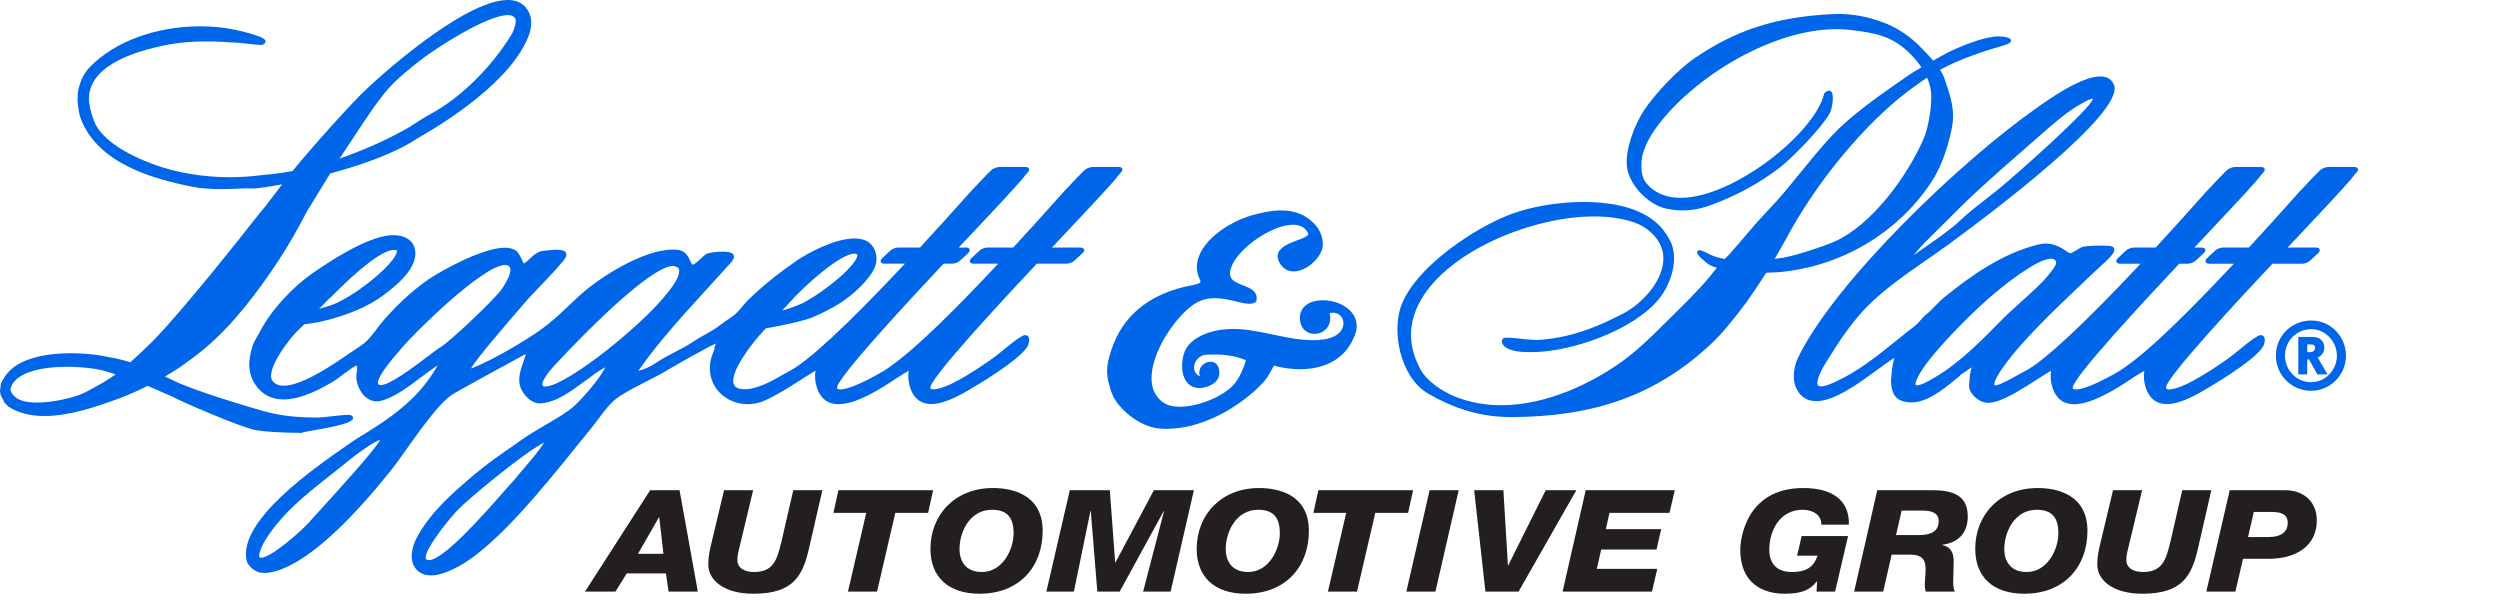 <?xml version="1.0" encoding="utf-8"?>
<!-- Generator: Adobe Illustrator 15.1.0, SVG Export Plug-In . SVG Version: 6.00 Build 0)  -->
<!DOCTYPE svg PUBLIC "-//W3C//DTD SVG 1.1//EN" "http://www.w3.org/Graphics/SVG/1.1/DTD/svg11.dtd">
<svg version="1.1" id="Layer_1" xmlns="http://www.w3.org/2000/svg" xmlns:xlink="http://www.w3.org/1999/xlink" x="0px" y="0px"
	 width="310.721px" height="74.667px" viewBox="0 0 310.721 74.667" enable-background="new 0 0 310.721 74.667"
	 xml:space="preserve">
<g>
	<g>
		<path fill="#231F20" d="M80.809,60.923h3.651l2.272,12.606h-3.632l-0.331-2.261h-4.875l-1.398,2.261h-3.787L80.809,60.923z
			 M79.293,68.833h3.166l-0.524-4.538h-0.039L79.293,68.833z"/>
		<path fill="#231F20" d="M100.559,68.126c-0.777,3.391-1.903,5.668-6.914,5.668c-3.613,0-5.613-1.642-5.613-3.638
			c0-1.06,0.194-1.818,0.388-2.648l1.574-6.585h3.612l-1.612,6.744c-0.136,0.601-0.35,1.254-0.35,1.924
			c0,0.937,0.776,1.502,2.078,1.502c2.486,0,2.875-1.678,3.379-3.673l1.496-6.497h3.613L100.559,68.126z"/>
		<path fill="#231F20" d="M115.356,63.747h-4.079l-2.272,9.782h-3.613l2.272-9.782h-4.079l0.621-2.824h11.771L115.356,63.747z"/>
		<path fill="#231F20" d="M123.414,60.657c2.408,0,6.176,0.812,6.176,5.332c0,4.433-2.875,7.805-7.847,7.805
			c-3.865,0-6.099-2.066-6.099-5.58C115.645,64.03,118.636,60.657,123.414,60.657z M122.035,71.093c2.603,0,3.943-2.825,3.943-4.82
			c0-1.872-0.738-2.914-2.681-2.914c-2.797,0-4.04,2.79-4.04,4.874C119.257,69.856,120.112,71.093,122.035,71.093z"/>
		<path fill="#231F20" d="M132.967,60.923h4.972l0.661,8.986h0.039l4.778-8.986h4.972l-2.894,12.606h-3.418l2.603-10.012h-0.039
			l-5.478,10.012h-2.777l-0.816-10.012h-0.039l-2.059,10.012h-3.419L132.967,60.923z"/>
		<path fill="#231F20" d="M156.504,60.657c2.408,0,6.176,0.812,6.176,5.332c0,4.433-2.875,7.805-7.847,7.805
			c-3.865,0-6.098-2.066-6.098-5.58C148.735,64.03,151.726,60.657,156.504,60.657z M155.125,71.093c2.602,0,3.942-2.825,3.942-4.82
			c0-1.872-0.738-2.914-2.68-2.914c-2.797,0-4.04,2.79-4.04,4.874C152.347,69.856,153.202,71.093,155.125,71.093z"/>
		<path fill="#231F20" d="M175.011,63.747h-4.079l-2.273,9.782h-3.612l2.272-9.782h-4.079l0.621-2.824h11.771L175.011,63.747z"/>
		<path fill="#231F20" d="M177.689,60.923h3.612l-2.894,12.606h-3.613L177.689,60.923z"/>
		<path fill="#231F20" d="M183.222,60.923h3.632l0.564,9.34h0.039l4.662-9.34h3.806l-7.186,12.606h-4.118L183.222,60.923z"/>
		<path fill="#231F20" d="M197.088,60.923h11.071l-0.662,2.824h-7.458l-0.446,2.014h6.875l-0.582,2.542h-6.877l-0.544,2.401h7.517
			l-0.66,2.825h-11.111L197.088,60.923z"/>
		<path fill="#231F20" d="M226.372,65.213c0.039-1.183-1.029-1.854-2.312-1.854c-2.932,0-4.155,2.684-4.155,4.944
			c0,1.783,0.951,2.79,2.816,2.79c1.708,0,2.641-0.53,3.186-2.031h-2.545l0.563-2.437h5.769l-1.612,6.904h-2.311l0.076-1.271h-0.039
			c-0.835,1.041-1.787,1.536-4.02,1.536c-2.642,0-5.497-1.253-5.497-5.491c0-0.953,0.524-7.646,7.828-7.646
			c3.495,0,5.768,1.43,5.671,4.556H226.372z"/>
		<path fill="#231F20" d="M233.323,60.923h6.798c2.525,0,4.448,0.582,4.448,3.267c0,1.889-0.99,3.23-3.166,3.514v0.034
			c1.029,0.229,1.418,0.883,1.418,2.102c0,0.918-0.059,1.625-0.059,2.349c0,0.441,0,0.988,0.214,1.342h-3.633
			c-0.058-0.247-0.116-0.478-0.116-0.725c0-0.652,0.098-1.324,0.098-2.172c0-1.111-0.525-1.694-1.807-1.694h-2.409l-1.048,4.591
			h-3.612L233.323,60.923z M235.653,66.502h2.875c1.302,0,2.428-0.371,2.428-1.73c0-1.077-0.99-1.307-1.942-1.307h-2.661
			L235.653,66.502z"/>
		<path fill="#231F20" d="M253.268,60.657c2.409,0,6.177,0.812,6.177,5.332c0,4.433-2.875,7.805-7.847,7.805
			c-3.866,0-6.1-2.066-6.1-5.58C245.498,64.03,248.489,60.657,253.268,60.657z M251.889,71.093c2.604,0,3.942-2.825,3.942-4.82
			c0-1.872-0.738-2.914-2.68-2.914c-2.797,0-4.04,2.79-4.04,4.874C249.111,69.856,249.966,71.093,251.889,71.093z"/>
		<path fill="#231F20" d="M273.192,68.126c-0.776,3.391-1.903,5.668-6.915,5.668c-3.613,0-5.612-1.642-5.612-3.638
			c0-1.06,0.194-1.818,0.389-2.648l1.573-6.585h3.611l-1.612,6.744c-0.136,0.601-0.35,1.254-0.35,1.924
			c0,0.937,0.777,1.502,2.079,1.502c2.486,0,2.875-1.678,3.38-3.673l1.495-6.497h3.612L273.192,68.126z"/>
		<path fill="#231F20" d="M277.132,60.923h6.818c2.485,0,4.002,1.518,4.002,3.761c0,3.178-2.585,4.767-5.964,4.767h-3.205
			l-0.95,4.079h-3.613L277.132,60.923z M279.405,66.749h2.544c1.671,0,2.39-0.724,2.39-1.766c0-1.219-1.049-1.359-2.176-1.359
			h-2.039L279.405,66.749z"/>
	</g>
	<g>
		<defs>
			<rect id="SVGID_1_" width="310.721" height="84.396"/>
		</defs>
		<clipPath id="SVGID_2_">
			<use xlink:href="#SVGID_1_"  overflow="visible"/>
		</clipPath>
		<g clip-path="url(#SVGID_2_)">
			<path fill="#0066E9" d="M12.834,47.537c-0.022,0.012-2.154,1.207-2.528,1.368c-1.083,0.468-3.57,1.128-5.704,1.128h0
				c-1.373,0-2.359-0.281-2.851-0.812c-0.339-0.363-0.487-0.686-0.43-0.931c0.402-1.69,3.03-2.7,7.03-2.7
				c2.037,0,4.145,0.279,5.26,0.699c0.253,0.071,0.509,0.146,0.767,0.227C13.868,46.892,13.358,47.228,12.834,47.537 M46.558,13.204
				c0.729-1.006,1.524-2.057,2.399-2.916c0.914-0.898,2.092-1.892,3.6-3.036c1.562-1.185,7.914-5.373,10.552-5.373
				c0.464,0,0.765,0.128,0.923,0.391c0.221,0.368-0.152,1.514-0.429,1.97c-2.472,4.077-6.292,7.853-9.967,9.858
				c-0.99,0.54-1.904,1.134-2.82,1.741c-1.219,0.701-4.43,2.44-8.607,3.863C43.207,18.167,45.89,14.125,46.558,13.204
				 M37.195,53.798l0.235-0.001l0.045,0.013l0.051-0.042c0.102-0.047,0.749-0.159,1.373-0.269c3.15-0.552,4.784-0.932,4.974-1.484
				c0.027-0.081,0.013-0.168-0.041-0.242c-0.095-0.132-0.308-0.215-0.416-0.215c-0.702,0.009-1.41,0.091-2.096,0.17
				c-0.72,0.084-1.465,0.171-2.196,0.171l-0.112-0.001c-2.139-0.027-3.886-0.22-5.498-0.605c-1.475-0.355-8.02-2.309-11.116-3.609
				c-0.352-0.159-0.732-0.339-1.136-0.528c-0.245-0.115-0.5-0.235-0.761-0.357c1.132-0.655,2.118-1.306,2.863-1.887l0.496-0.352
				c4.021-2.927,7.057-6.854,9.495-10.31c1.463-2.074,2.86-4.34,4.04-6.555l0.169-0.319c0.207-0.392,0.471-0.891,0.762-1.431
				c0.05-0.054,0.091-0.109,0.125-0.163c0.261-0.414,0.554-0.895,0.921-1.501c0.427-0.705,0.958-1.58,1.667-2.721
				c3.252-0.873,7.719-2.314,10.695-4.266l0.15-0.098c3.467-1.965,11.758-7.151,13.852-12.832c0.508-1.375,0.35-2.617-0.444-3.496
				C64.773,0.292,64.035,0,63.101,0c-5.502,0-16.492,9.95-18.284,11.781c-3.058,3.122-7.495,8.258-8.469,9.478
				c-0.92,0.173-1.852,0.31-2.763,0.405l-0.607,0.044l-0.488,0.06c-1.272,0.17-2.587,0.255-3.909,0.255
				c-3.425,0-6.756-0.568-9.632-1.646c-2.479-0.928-5.704-2.51-7-4.776c-0.374-0.653-0.774-2.052-0.858-2.776
				c-0.509-4.396,5.107-6.394,9.907-7.295c1.352-0.254,2.839-0.378,4.543-0.378c1.413,0,2.856,0.085,4.204,0.177
				c0.36,0.025,0.728,0.069,1.097,0.112c0.559,0.068,1.138,0.137,1.697,0.138c0.139,0,0.301-0.117,0.386-0.225
				c0.092-0.121,0.09-0.224,0.072-0.291c-0.155-0.567-3.272-1.259-3.628-1.336c-1.409-0.305-2.911-0.459-4.466-0.459
				c-5.496,0-10.621,1.882-13.711,5.036c-0.942,0.96-1.335,2.195-1.499,3.062c-0.032,0.168-0.029,0.322-0.024,0.47
				c0.003,0.16,0.007,0.31-0.038,0.458l-0.012,0.037l0.038,0.364c0.074,0.732,0.151,1.49,0.432,2.189
				c2.187,5.471,8.948,7.373,13.844,8.327c1.023,0.198,2.134,0.291,3.496,0.291c0.887,0,1.79-0.039,2.662-0.077l0.463-0.021
				c0.423,0.021,0.834,0.025,1.146,0.008c0.48-0.024,1.688-0.188,3.367-0.502c-0.365,0.476-0.707,0.927-1.025,1.346
				c-0.371,0.489-0.709,0.935-1.005,1.319l-0.176,0.206c-0.23,0.273-0.441,0.523-0.604,0.728l-0.478,0.605
				c-2.12,2.691-8.575,10.883-12.71,15.207c-1.105,1.079-2.021,1.958-2.872,2.711c-0.93-0.301-1.771-0.506-2.556-0.62
				c-0.301-0.069-0.589-0.133-0.85-0.18c-1.208-0.213-2.619-0.331-3.973-0.331c-2.427,0-6.734,0.396-8.301,3.046l-0.092,0.148
				c-0.182,0.289-0.405,0.647-0.349,1.038c-0.167,0.453-0.056,0.977,0.332,1.56c0.044,0.265,0.212,0.422,0.362,0.562
				c0.078,0.072,0.15,0.142,0.206,0.222l0.055,0.055c1.199,0.778,2.709,1.174,4.49,1.174c3.097,0,6.485-1.152,9.417-2.232
				c1.016-0.381,2.19-0.902,3.401-1.511c0.78,0.322,1.576,0.667,2.365,1.026c0.165,0.073,0.324,0.139,0.466,0.192
				c0.256,0.121,0.512,0.245,0.77,0.368c0.623,0.301,1.269,0.61,1.914,0.885l0.764,0.325c2.141,0.913,4.356,1.855,6.625,2.575
				C32.33,53.682,35.786,53.798,37.195,53.798"/>
		</g>
		<g clip-path="url(#SVGID_2_)">
			<path fill="#0066E9" d="M228.054,30.01c-0.991,0.445-5.237,1.938-6.858,2.077c-0.202,0.037-0.411,0.072-0.628,0.104
				c0.317-0.534,0.708-1.234,1.062-1.865l0.389-0.692c3.443-6.447,8.797-13.11,13.972-17.387c1.354-1.118,2.928-2.198,3.527-2.601
				c0.335,0.773,0.494,1.459,0.513,2.195c0.047,1.815-0.44,4.236-0.927,5.358C237.015,22.039,232.548,27.993,228.054,30.01
				 M240.029,22.649c1.118-1.698,1.94-3.819,2.515-6.486c0.499-2.307-0.031-3.896-0.704-5.908l-0.217-0.62
				c-0.1-0.286-0.262-0.602-0.497-0.961c2.48-1.36,5.634-2.388,7.854-3.014c0.717-0.203,0.988-0.38,0.967-0.634
				c-0.017-0.177-0.163-0.393-1.165-0.489c-2.232-0.212-6.51,1.899-6.546,1.918l-0.302,0.156c-0.511,0.271-1.085,0.588-1.671,0.916
				c-0.615-0.722-1.332-1.442-1.915-2.028l-0.056-0.055c-1.293-1.195-2.705-2.085-4.198-2.646c-1.91-0.718-3.747-1.066-5.613-1.066
				c-0.266,0-0.537,0.006-0.811,0.021c-6.96,0.372-11.9,1.96-17.057,5.483c-2.167,1.48-4.979,4.519-6.247,6.429
				c-1.217,1.828-2.385,4.912-2.158,7.023c0.238,2.221,2.551,4.715,4.852,5.232c1.887,0.426,3.705,0.279,5.673-0.46
				c3.166-1.188,5.911-2.683,8.393-4.571c1.621-1.231,5.343-5.069,6.295-6.823c0.266-0.489,0.558-2.06,0.246-2.587
				c-0.175-0.291-0.511-0.295-0.891,0.074l-0.039,0.04l-0.014,0.055c-1.168,4.917-11.314,12.941-17.823,12.941
				c-1.831,0-3.268-0.607-4.271-1.806c-0.645-0.768-0.665-1.822-0.589-2.847c0.084-1.149,0.815-2.605,1.416-3.502
				c4.136-6.187,14.285-12.81,22.798-12.81c0.586,0,1.16,0.032,1.71,0.097c3.068,0.361,5.086,0.729,7.237,2.759
				c0.652,0.631,1.191,1.265,1.61,1.883c-0.703,0.415-1.532,0.917-2.088,1.323c-0.401,0.292-0.805,0.571-1.189,0.837l-0.185,0.128
				c-2.283,1.581-5.57,3.953-7.743,6.291c-1.403,1.511-2.738,3.157-4.029,4.748c-0.551,0.678-1.1,1.354-1.652,2.021
				c-0.707,0.849-1.479,1.679-2.229,2.481c-0.428,0.459-0.854,0.917-1.271,1.379c-0.13,0.146-0.477,0.549-0.912,1.059
				c-0.946,1.108-2.707,3.172-2.917,3.315l-0.233,0.241c-0.782-0.139-1.429-0.34-1.924-0.602c-0.823-0.433-1.093-0.483-1.223-0.483
				c-0.203,0-0.264,0.136-0.276,0.177c-0.127,0.38,0.922,1.206,1.378,1.542c0.233,0.173,0.594,0.33,1.073,0.464
				c-0.157,0.182-0.325,0.383-0.5,0.596c-0.199,0.294-0.585,0.761-1.118,1.354c-0.103,0.119-0.199,0.229-0.296,0.325
				c-0.842,0.923-1.771,1.872-2.132,2.222c-0.664,0.641-1.309,1.287-1.951,1.929c-2.118,2.123-4.119,4.126-6.637,5.804
				c-2.72,1.811-8.179,4.848-14.183,4.848c-2.019,0-3.928-0.353-5.674-1.047c-1.556-0.617-3.486-1.878-4.292-3.307
				c-1.664-2.95-1.649-5.916,0.046-8.816c3.595-6.155,13.989-10.29,21.443-10.29c1.942,0,3.659,0.261,5.097,0.774
				c1.54,0.548,3.295,2.021,3.515,3.955c0.35,3.107-2.692,6.161-4.963,7.337c-2.874,1.488-6.092,2.912-10.149,3.258
				c-0.819,0.068-1.648-0.023-2.453-0.113c-0.684-0.077-1.394-0.156-2.104-0.138l-0.053,0.009c-0.15,0.048-0.258,0.154-0.301,0.298
				c-0.063,0.208,0.025,0.45,0.142,0.596c0.63,0.787,2.109,0.888,3.33,0.888l0.303-0.001c4.906-0.029,12.562-2.739,15.706-6.583
				c1.542-1.884,2.557-5.08,1.401-7.291c-0.497-0.948-1.104-1.714-1.854-2.341c-2.438-2.026-6.184-2.452-8.896-2.452
				c-3.16,0-6.576,0.583-9.137,1.561c-4.199,1.6-11.362,6.211-13.408,11.025c-1.423,3.352-0.247,9.172,3.155,11.185
				c3.375,1.996,6.75,2.967,10.32,2.967c10.389,0,18.002-2.735,24.687-8.869c1.738-1.597,3.173-3.483,4.562-5.313
				c0.867-1.223,1.718-2.486,2.531-3.755c0.475-0.012,0.945-0.035,1.453-0.062C228.729,33.185,235.85,29.002,240.029,22.649"/>
		</g>
		<g clip-path="url(#SVGID_2_)">
			<path fill="#0066E9" d="M240.653,46.797l-0.105,0.064c-1.109,0.684-1.873,1.03-2.272,1.03c-0.059,0-0.134-0.009-0.163-0.049
				c-0.018-0.025-0.067-0.131,0.038-0.458c0.791-2.424,6.396-7.975,8.832-10.135c1.987-1.763,6.202-5.098,7.937-5.098
				c0.323,0,0.521,0.117,0.622,0.367c0.117,0.297-0.33,0.878-0.571,1.189l-0.105,0.139c-0.86,1.149-2.326,2.465-3.743,3.737
				c-0.858,0.77-1.667,1.497-2.323,2.166C246.377,42.225,243.633,45.03,240.653,46.797 M240.843,28.545
				c0.466-0.454,0.93-0.908,1.379-1.367c3.056-3.123,6.203-5.87,9.536-8.778l1.824-1.597c1.587-1.399,3.386-2.985,5.124-3.925
				l0.094-0.054c0.646-0.372,1.079-0.561,1.291-0.561l0.025,0c0.035,0.951-9.321,9.289-11.8,11.307
				c-0.494,0.402-1.01,0.802-1.529,1.205c-1.082,0.837-2.198,1.703-3.161,2.625c-1.162,1.113-3.25,2.555-4.778,3.611
				c-0.384,0.275-0.726,0.513-1.014,0.709C238.742,30.597,239.81,29.555,240.843,28.545 M293.055,20.977
				c-0.031-0.082-0.131-0.222-0.425-0.222h-3.25c-0.255,0-0.571,0.103-0.863,0.279c-0.259,0.146-2.676,2.734-2.873,2.955
				l-0.188,0.212c-1.993,2.243-3.991,4.452-5.944,6.564h-3.206c-0.324,0-0.763,0.172-0.999,0.393l-1.006,0.942
				c-0.216,0.2-0.193,0.37-0.16,0.452c0.031,0.084,0.13,0.224,0.425,0.224h3.072c-4.654,4.966-10.378,10.851-14.11,13.261
				c-1.826,1.093-4.359,2.368-5.481,2.368c-0.232,0-0.377-0.055-0.43-0.155c-0.29-1.042,9.476-11.466,13.235-15.474h1.068
				c0.324,0,0.761-0.173,0.999-0.394l1.008-0.943c0.214-0.201,0.191-0.37,0.158-0.453c-0.032-0.083-0.131-0.221-0.425-0.221h-0.918
				l1.157-1.23c3.736-3.971,6.688-7.106,7.178-7.848l0.232-0.256c0.212-0.2,0.191-0.369,0.158-0.452
				c-0.033-0.083-0.131-0.223-0.427-0.223h-3.25c-0.253,0-0.567,0.102-0.861,0.278c-0.267,0.151-2.758,2.826-2.875,2.956
				l-0.191,0.214c-1.992,2.246-3.991,4.452-5.939,6.562h-2.706c-0.325,0-0.764,0.172-0.999,0.393l-1.006,0.943
				c-0.218,0.2-0.193,0.369-0.162,0.453c0.033,0.083,0.132,0.222,0.427,0.222h2.572c-7.148,7.619-12.129,12.24-14.412,13.373
				c-0.143,0.071-0.384,0.206-0.683,0.371c-0.259,0.146-0.561,0.313-0.874,0.481c-1.107,0.6-1.808,0.903-2.112,0.903h-0.003
				c-0.042-0.015-0.062-0.035-0.073-0.073c-0.035-0.111-0.062-0.594,1.071-2.189c2.296-3.266,6.582-7.329,9.713-10.295
				c0.452-0.428,0.879-0.833,1.272-1.208c0.323-0.31,0.65-0.61,0.963-0.896c1.344-1.232,2.035-1.897,1.854-2.362
				c-0.116-0.297-0.511-0.331-0.799-0.331l-0.021,0.002c-0.174-0.025-0.518-0.03-0.775-0.03c-0.715,0-1.98,0.045-2.335,0.166
				c-0.226,0.078-0.499,0.246-0.763,0.408c-0.273,0.169-0.558,0.345-0.752,0.387c-0.104,0-0.333-0.154-0.554-0.303
				c-0.54-0.362-1.354-0.909-2.503-0.909c-0.321,0-0.652,0.043-0.985,0.127c-4.468,1.136-8.22,3.808-11.606,6.526
				c-0.41,0.328-0.786,0.719-1.149,1.097c-0.368,0.381-0.749,0.777-1.154,1.095c-0.274,0.216-0.482,0.459-0.683,0.694
				c-0.197,0.232-0.384,0.451-0.628,0.64c-0.71,0.548-1.424,1.124-2.146,1.707c-2.456,1.983-4.995,4.033-7.766,5.279l-0.108,0.051
				c-0.347,0.159-1.159,0.534-1.698,0.534c-0.361,0-0.433-0.163-0.454-0.323c-0.117-0.827,1.002-2.571,1.605-3.507
				c0.109-0.174,0.209-0.328,0.289-0.457c1.341-2.176,2.888-4.216,4.247-5.596c2.12-2.156,4.782-4.003,7.359-5.791
				c0.905-0.628,1.844-1.279,2.731-1.926c5.182-3.783,21.981-16.395,20.634-19.847c-0.276-0.715-0.854-1.077-1.714-1.077
				c-2.393,0-6.392,2.843-7.897,3.913l-0.243,0.173c-9.107,6.407-24.694,21.224-29.389,30.801c-0.698,1.422-0.888,3.411,0.258,4.648
				c0.504,0.547,1.169,0.824,1.972,0.824c2.247,0,5.224-2.174,7.398-3.761c0.303-0.22,0.589-0.431,0.883-0.642
				c0.03-0.031,0.064-0.061,0.108-0.092c0.322-0.229,0.913-0.628,1.316-0.898c-0.145,0.565-0.353,1.509-0.37,2.331
				c-0.003,0.117-0.014,0.217-0.038,0.336c-0.04,1.588,0.477,2.495,1.576,2.772c0.299,0.074,0.604,0.112,0.916,0.112
				c1.97,0,3.796-1.474,5.408-2.773c0.194-0.157,0.386-0.311,0.57-0.458l0.049-0.055c0.036-0.062,0.093-0.122,0.175-0.178
				c0.32-0.23,0.911-0.629,1.315-0.899c-0.062,0.244-0.136,0.562-0.204,0.915c-0.01,0.15-0.026,0.311-0.043,0.472
				c-0.055,0.551-0.105,1.071,0.001,1.364c0.324,0.874,1.346,1.636,2.233,1.663l0.066,0.001c0.813,0,1.935-0.422,3.528-1.327
				c0.845-0.481,1.685-1.02,2.423-1.494c0.267-0.172,0.519-0.335,0.756-0.483c0.321-0.213,0.787-0.487,1.132-0.686
				c-0.03,0.135-0.053,0.297-0.062,0.487c-0.008,0.203,0,0.415,0.022,0.636l0.036,0.276c0.142,0.876,0.511,1.646,1.017,2.11
				c0.474,0.434,1.095,0.653,1.851,0.653c2.168,0,5.117-1.822,7.141-3.19l0.452-0.287c0.322-0.213,0.786-0.487,1.133-0.686
				c-0.03,0.135-0.055,0.298-0.063,0.488c-0.006,0.204,0.002,0.415,0.024,0.634l0.036,0.277c0.143,0.889,0.505,1.639,1.017,2.11
				c1.007,0.925,2.611,0.848,4.897-0.267c0.525-0.254,1.08-0.56,1.694-0.933c2.512-1.45,6.868-4.258,7.257-5.583
				c0.075-0.255,0.188-0.641-0.021-0.971c-0.123-0.188-0.438-0.228-0.66-0.112c-0.711,0.369-1.552,1.06-2.363,1.728
				c-0.412,0.339-0.801,0.658-1.144,0.912c-0.307,0.225-3.062,2.239-5.5,3.408c-1.388,0.627-2.341,0.789-2.499,0.484
				c-0.291-1.042,9.477-11.466,13.234-15.474h3.697c0.321,0,0.76-0.173,0.998-0.394l1.008-0.942c0.216-0.2,0.192-0.371,0.159-0.453
				c-0.032-0.083-0.131-0.222-0.425-0.222h-3.547l1.135-1.207c3.75-3.983,6.711-7.128,7.202-7.872l0.23-0.256
				C293.11,21.229,293.088,21.06,293.055,20.977"/>
		</g>
		<g clip-path="url(#SVGID_2_)">
			<path fill="#0066E9" d="M67.776,48.041c-0.116,0-0.209-0.02-0.275-0.056c-0.062-0.032-0.092-0.076-0.104-0.145
				c-0.067-0.419,0.596-1.44,1.691-2.605c6.954-7.414,12.188-11.851,14.358-12.174c0.037-0.005,0.077-0.008,0.121-0.008
				c0.313,0,0.709,0.14,0.803,0.367c0.114,0.275,0.084,0.853-0.71,2.044C80.758,39.813,70.367,48.042,67.776,48.041 M65.214,58.095
				c-0.448,0.523-0.911,1.064-1.312,1.57c-0.252,0.259-0.721,0.79-1.313,1.464c-2.423,2.757-7.465,8.492-9.292,8.492
				c-0.127,0-0.228-0.03-0.307-0.093c-0.018-0.015-0.074-0.058-0.083-0.193c-0.08-1.162,3.018-4.951,3.969-5.942
				c1.47-1.531,8.475-7.296,10.765-8.387C66.97,56.045,66.079,57.085,65.214,58.095 M54.715,43.173
				c-0.318,0.188-0.896,0.625-1.625,1.178c-1.735,1.312-4.637,3.509-5.77,3.509c-0.097,0-0.174-0.017-0.23-0.051
				c-0.062-0.037-0.095-0.089-0.107-0.167c-0.134-0.847,2.002-3.293,2.704-4.097c0.147-0.168,0.261-0.298,0.326-0.378
				c1.259-1.547,9.986-10.234,12.773-10.234c0.233,0,0.405,0.064,0.52,0.198c0.204,0.234,0.17,0.69-0.098,1.314
				c-0.185,0.427-0.529,1.035-0.841,1.479C61.458,37.223,55.952,42.439,54.715,43.173 M39.736,63.451
				c-0.643,0.705-1.137,1.246-1.369,1.512c-0.895,1.023-4.697,4.366-5.922,4.366h-0.001c-0.095-0.008-0.223-0.101-0.231-0.155
				c-0.06-0.354,0.365-1.388,0.607-1.791c2.101-3.48,5.09-5.837,8.257-8.333c0.774-0.61,1.574-1.24,2.352-1.883
				c0.795-0.658,3.08-2.34,3.815-2.485C46.678,55.844,41.68,61.319,39.736,63.451 M40.727,37.298c0.088-0.1,0.188-0.188,0.326-0.288
				c3.765-3.833,6.568-5.944,7.895-5.944c0.141,0,0.265,0.024,0.369,0.073l0.035,0.058c-0.166,1.503-4.844,5.307-7.683,6.535
				c-0.55,0.246-1.409,0.491-2.021,0.651C39.984,38.068,40.406,37.657,40.727,37.298 M98.176,37.555
				c1.804-2.046,6.264-6.027,8.008-6.027c0.09,0,0.17,0.012,0.238,0.034c0.083,0.028,0.137,0.079,0.139,0.105
				c0.098,1.146-4.022,4.587-6.875,6.047l-0.915,0.371c-0.679,0.271-1.197,0.422-1.55,0.506
				C97.494,38.304,97.858,37.916,98.176,37.555 M134.298,30.763h-3.547l1.085-1.151c3.776-4.012,6.757-7.18,7.25-7.926l0.234-0.257
				c0.213-0.2,0.191-0.369,0.157-0.453c-0.032-0.083-0.131-0.222-0.424-0.222h-3.251c-0.252,0-0.568,0.102-0.862,0.279
				c-0.259,0.146-2.677,2.735-2.875,2.955l-0.191,0.214c-1.993,2.245-3.991,4.453-5.94,6.561h-3.207
				c-0.323,0-0.761,0.173-0.998,0.394l-1.007,0.942c-0.215,0.2-0.193,0.369-0.16,0.452c0.033,0.083,0.132,0.223,0.426,0.223h3.072
				c-4.656,4.966-10.381,10.851-14.112,13.261c-1.828,1.093-4.359,2.368-5.481,2.368c-0.232,0-0.378-0.054-0.431-0.155
				c-0.29-1.042,9.82-11.83,13.238-15.474h1.067c0.321,0,0.759-0.172,0.999-0.393l1.009-0.945c0.214-0.2,0.19-0.369,0.158-0.452
				c-0.033-0.083-0.132-0.222-0.425-0.222h-0.919l1.133-1.203c3.75-3.984,6.714-7.132,7.204-7.875l0.23-0.256
				c0.215-0.2,0.191-0.368,0.16-0.452c-0.033-0.083-0.131-0.223-0.426-0.223h-3.25c-0.253,0-0.568,0.102-0.862,0.279
				c-0.267,0.15-2.759,2.826-2.875,2.955l-0.191,0.214c-1.993,2.245-3.991,4.453-5.939,6.561h-2.706
				c-0.323,0-0.761,0.173-0.998,0.394l-1.009,0.942c-0.214,0.2-0.191,0.369-0.159,0.452c0.032,0.083,0.132,0.223,0.425,0.223h2.573
				c-7.15,7.619-12.13,12.24-14.414,13.374c-0.226,0.111-0.691,0.38-1.231,0.69l-0.319,0.184c-0.849,0.475-2.457,1.281-3.691,1.347
				c-0.888,0.048-1.424-0.152-1.611-0.588c-0.624-1.467,2.459-5.367,3.595-6.551l0.392-0.43c0.415-0.065,2.651-0.431,4.806-1.033
				c1.241-0.346,2.372-0.938,3.616-1.619c1.547-0.844,3.702-2.548,4.776-4.296c0.219-0.355,0.378-0.667,0.498-1.136
				c0.003-0.019,0.08-0.473,0.038-0.826c-0.036-0.301-0.098-0.55-0.194-0.785c-0.4-0.974-1.253-1.469-2.535-1.469
				c-2.574,0-6.061,1.992-7.078,2.689c-2.322,1.59-4.192,3.095-6.062,4.88c-0.273,0.262-0.533,0.573-0.784,0.874
				c-0.389,0.465-0.79,0.944-1.249,1.255l-0.24,0.163c-0.47,0.319-0.915,0.62-1.375,0.975c-0.548,0.425-1.162,0.765-1.753,1.094
				c-0.481,0.268-0.979,0.543-1.45,0.868c-0.323,0.225-0.681,0.444-1.128,0.692c-0.371,0.205-0.75,0.402-1.132,0.598
				c-0.776,0.4-1.578,0.813-2.305,1.309c-0.769,0.526-1.482,0.852-2.295,1.051l-0.007-0.009c2.55-3.625,5.622-6.983,8.594-10.233
				c0.888-0.97,1.773-1.938,2.644-2.91l0.081-0.088c0.262-0.282,0.659-0.706,0.548-1.089c-0.092-0.321-0.561-0.477-1.431-0.477
				c-0.759,0-1.791,0.135-2.056,0.33c-0.217,0.159-0.424,0.353-0.623,0.541c-0.314,0.295-0.64,0.6-1.005,0.763
				c-0.123-0.074-0.218-0.283-0.325-0.521c-0.234-0.518-0.556-1.227-1.551-1.339c-0.189-0.021-0.39-0.032-0.593-0.032
				c-3.649,0-9.072,3.408-11.588,5.711c-0.406,0.371-0.811,0.754-1.219,1.14c-0.885,0.836-1.799,1.701-2.729,2.448
				c-0.876,0.705-2.334,1.676-4.001,2.666c-2.212,1.314-4.27,2.357-5.552,2.817c0.691-1.224,4.187-5.276,5.906-7.269
				c0.396-0.459,0.72-0.835,0.93-1.082c0.3-0.354,0.931-1.013,1.66-1.776c1.731-1.811,3.074-3.238,3.298-3.741
				c0.118-0.263,0.06-0.444-0.007-0.55c-0.154-0.236-0.509-0.347-1.123-0.347c-0.437,0-0.919,0.058-1.238,0.095
				c-0.151,0.017-0.266,0.032-0.319,0.032c-0.735,0-1.354,0.58-1.852,1.045c-0.258,0.243-0.548,0.516-0.713,0.517
				c-0.024-0.036-0.066-0.132-0.124-0.255c-0.241-0.528-0.501-1.061-0.787-1.287c-0.331-0.262-0.802-0.396-1.4-0.396
				c-3.015,0-8.426,3.251-8.655,3.39c-2.088,1.262-4.376,3.266-6.445,5.645c-0.276,0.319-0.548,0.679-0.812,1.029
				c-0.598,0.793-1.216,1.612-1.993,2.101c-0.273,0.17-0.672,0.445-1.159,0.781c-0.521,0.359-1.143,0.788-1.817,1.232
				c-3.043,2-5.208,2.972-6.621,2.972c-0.643,0-1.103-0.203-1.406-0.618c-0.634-0.866,0.617-3.174,2.142-5.085
				c0.074-0.103,0.169-0.218,0.288-0.363c0.135-0.16,0.293-0.335,0.461-0.511c0.195-0.213,0.379-0.397,0.544-0.55
				c0.238-0.232,0.436-0.418,0.521-0.498c0.209-0.025,0.896-0.114,1.433-0.222c0.032-0.007,0.057-0.012,0.107-0.009l0.029,0.003
				l0.31-0.06c3.379-0.777,6.06-1.898,7.964-3.335c1.406-1.061,4.701-3.546,3.819-6.03c-0.317-0.898-1.296-1.434-2.616-1.434
				c-0.132,0-0.262,0.006-0.387,0.017c-3.06,0.267-7.838,3.45-9.75,4.807c-2.053,1.455-4.066,3.517-5.519,5.656
				c-0.395,0.58-0.697,1.135-1.018,1.721c-0.154,0.284-0.312,0.572-0.483,0.867c-0.559,0.97-0.766,2.711-0.725,3.21
				c0.083,1.084,0.36,1.817,0.99,2.615c0.8,1.016,1.903,1.53,3.277,1.529c1.588,0,3.52-0.677,5.903-2.072
				c0.474-0.274,0.934-0.613,1.364-0.937l0.048-0.036c0.483-0.363,1.084-0.814,1.594-1.105c0.102-0.06,0.155-0.062,0.181-0.065
				c0.045,0.033,0.103,0.197-0.012,0.925c-0.014,0.084-0.024,0.154-0.028,0.198c-0.073,0.866,0.291,1.896,0.905,2.562
				c0.579,0.629,1.314,0.888,2.066,0.72c1.633-0.366,3.48-1.754,5.11-2.979c0.651-0.49,1.268-0.953,1.821-1.315
				c0.068-0.044,0.134-0.087,0.196-0.127l-0.012,0.021c-0.833,1.46-1.792,2.731-2.936,3.883c-1.817,1.832-3.957,3.259-5.998,4.527
				l-0.438,0.269c-0.407,0.247-0.827,0.503-1.221,0.776l-0.643,0.446c-4.05,2.803-13.536,9.367-12.505,14.291
				c0.126,0.603,0.793,1.211,1.339,1.428c0.261,0.104,0.566,0.158,0.908,0.157c1.381,0,3.056-0.86,3.713-1.23
				c3.349-1.89,7.369-5.748,11.948-11.467c0.573-0.715,1.29-1.723,2.049-2.79c1.096-1.539,2.337-3.284,3.496-4.65
				c0.866-1.013,1.582-1.693,2.188-2.081c0.494-0.315,5.511-3.081,7.888-4.365c0.708-0.382,1.1-0.587,1.131-0.604
				c0.009,0.001,0.03,0.017,0.052,0.042c-0.077,0.264-0.175,0.536-0.275,0.817c-0.368,1.038-0.785,2.217-0.375,3.292
				c0.375,0.986,1.399,2.038,2.523,1.956c1.919-0.139,3.736-1.486,5.493-2.791c0.883-0.656,1.719-1.275,2.524-1.708
				c-0.648,1.352-2.699,3.742-3.866,4.82c-0.783,0.725-2.244,1.579-3.655,2.405c-1.013,0.594-1.971,1.153-2.702,1.671
				c-0.493,0.351-0.988,0.693-1.481,1.037c-1.521,1.055-3.09,2.146-4.546,3.383c-2.727,2.316-5.302,4.505-7.099,7.695
				c-0.912,1.619-1.146,3.656,0.387,4.557c0.357,0.209,0.784,0.315,1.271,0.315c0.901,0,2.004-0.354,3.371-1.08
				c4.667-2.48,10.659-9.912,14.623-14.83c0.695-0.859,1.332-1.65,1.897-2.333c0.311-0.378,0.62-0.793,0.917-1.193
				c0.787-1.061,1.601-2.157,2.657-2.838c1.04-0.67,2.174-1.246,3.27-1.805c1.037-0.527,2.108-1.072,3.105-1.699
				c0.208-0.13,0.989-0.577,2.037-1.163c2.138-1.195,3.199-1.739,3.512-1.873l0.024,0.041c-0.098,0.176-0.137,0.375-0.176,0.569
				c-0.031,0.154-0.06,0.299-0.115,0.42c-0.678,1.508-0.594,3.104,0.23,4.382c0.857,1.326,2.36,2.117,4.021,2.117
				c0.505,0,1.016-0.074,1.52-0.221c0.536-0.155,1.366-0.561,2.611-1.275c0.845-0.481,1.683-1.02,2.423-1.494
				c0.267-0.171,0.519-0.334,0.756-0.483c0.321-0.214,0.787-0.487,1.132-0.686c-0.029,0.135-0.053,0.297-0.062,0.487
				c-0.007,0.197,0,0.409,0.022,0.635l0.036,0.277c0.144,0.89,0.506,1.64,1.018,2.11c0.471,0.433,1.094,0.653,1.851,0.653
				c2.167-0.001,5.114-1.822,7.139-3.19l0.452-0.287c0.321-0.214,0.787-0.487,1.133-0.686c-0.03,0.136-0.054,0.298-0.063,0.489
				c-0.006,0.205,0.001,0.417,0.024,0.634l0.037,0.276c0.143,0.889,0.504,1.639,1.017,2.11c1.006,0.926,2.611,0.847,4.898-0.267
				c0.522-0.253,1.079-0.559,1.695-0.933c2.512-1.45,6.866-4.259,7.255-5.583c0.075-0.254,0.19-0.64-0.022-0.971
				c-0.121-0.189-0.436-0.228-0.658-0.113c-0.712,0.369-1.554,1.061-2.366,1.73c-0.412,0.337-0.799,0.655-1.142,0.908
				c-0.307,0.226-3.065,2.242-5.5,3.409c-1.389,0.628-2.339,0.788-2.5,0.483c-0.291-1.042,9.818-11.829,13.236-15.473h3.696
				c0.323,0,0.76-0.172,0.999-0.393l1.009-0.944c0.214-0.201,0.191-0.37,0.158-0.453C134.691,30.903,134.592,30.763,134.298,30.763"
				/>
		</g>
		<g clip-path="url(#SVGID_2_)">
			<path fill="#0066E9" d="M164.412,37.317c-1.734,0-2.854,0.859-2.854,2.19c0,0.622,0.196,1.14,0.564,1.499
				c0.327,0.317,0.774,0.491,1.26,0.491c0.623,0,1.21-0.286,1.571-0.765c0.258-0.345,0.512-0.933,0.31-1.816
				c0.894-0.215,1.638,0.305,1.707,1.142c0.065,0.782-0.501,1.804-2.311,2.106c-0.479,0.081-0.972,0.119-1.512,0.119
				c-1.587,0-3.27-0.354-4.895-0.695c-1.838-0.386-3.745-0.786-5.557-0.692c-2.143,0.109-4.882,0.973-5.543,3.044
				c-0.339,1.065-0.374,2.561,0.316,3.506c0.55,0.75,1.461,0.972,2.571,0.608c0.334-0.109,1.428-0.544,1.503-1.554
				c0.05-0.668-0.149-1.034-0.325-1.223c-0.191-0.205-0.461-0.318-0.761-0.318c-0.477,0-0.968,0.281-1.222,0.7
				c-0.202,0.334-0.237,0.717-0.106,1.096c-0.137-0.039-0.307-0.144-0.353-0.192c-0.377-0.397-0.473-0.926-0.262-1.446
				c0.239-0.59,0.809-1.004,1.419-1.032c0.34-0.015,0.67-0.024,0.994-0.024c1.524,0,2.743,0.217,3.925,0.703
				c-0.24,0.912-0.672,1.87-1.199,2.651c-1.086,1.612-4.479,3.137-6.984,3.137c-0.913,0-1.639-0.193-2.16-0.574
				c-0.994-0.728-1.458-1.834-1.379-3.29c0.189-3.499,3.423-7.819,5.511-9.026c0.699-0.404,1.474-0.601,2.367-0.601
				c0.965,0,1.89,0.228,2.706,0.429c1.13,0.277,1.981,0.422,2.385,0.004l0.038-0.04l0.012-0.054
				c0.256-1.183-0.756-1.582-1.651-1.934c-1.058-0.417-1.972-0.776-1.499-2.172c0.818-2.405,5.066-5.362,7.706-5.362
				c0.945,0,1.578,0.368,1.885,1.092c0.026,0.06,0.016,0.097,0.004,0.125c-0.104,0.243-0.74,0.482-1.356,0.715
				c-0.978,0.368-2.085,0.786-2.373,1.585c-0.132,0.372-0.071,0.787,0.184,1.232c0.393,0.689,0.994,1.052,1.735,1.052
				c1.572,0,3.239-1.565,3.571-2.861c0.221-0.859-0.187-2.071-0.692-2.701c-1.089-1.358-2.539-2.019-4.433-2.019
				c-1.383,0-2.805,0.367-3.753,0.642c-2.741,0.796-6.637,3.285-6.72,6.331c-0.018,0.686,0.152,1.085,0.29,1.406
				c0.087,0.203,0.157,0.364,0.158,0.544c-0.042,0.102-0.362,0.271-1.643,0.502c-0.128,0.023-0.229,0.042-0.286,0.055
				c-4.702,1.133-7.767,3.747-9.114,7.771c-0.746,2.23-0.754,3.119-0.045,5.276c0.709,2.155,3.615,4.385,5.978,4.586
				c0.289,0.024,0.587,0.037,0.884,0.037c4.667-0.001,9.444-2.947,12.108-5.866c0.386-0.423,0.667-0.941,0.94-1.444
				c0.101-0.187,0.201-0.372,0.307-0.551c1.057,0.293,2.167,0.447,3.226,0.447c3,0,5.279-1.19,6.42-3.353
				c0.288-0.544,0.588-1.184,0.632-1.793c0.056-0.767-0.201-1.479-0.741-2.061C167.09,37.84,165.764,37.317,164.412,37.317"/>
		</g>
		<g clip-path="url(#SVGID_2_)">
			<path fill="#0066E9" d="M287.227,47.501c-1.782,0-3.231-1.477-3.231-3.29c0-1.851,1.44-3.301,3.278-3.301
				c1.721,0,3.175,1.511,3.175,3.301C290.448,46.024,289.003,47.501,287.227,47.501 M287.284,39.835
				c-2.479,0-4.419,1.921-4.419,4.375c0,2.404,1.957,4.361,4.361,4.361c2.399,0,4.352-1.957,4.352-4.361
				C291.578,41.798,289.651,39.835,287.284,39.835"/>
		</g>
		<g clip-path="url(#SVGID_2_)">
			<path fill="#0066E9" d="M287.073,43.773c-0.03,0-0.061,0-0.098-0.003h-0.213v-0.964h0.374c0.502,0,0.591,0.135,0.591,0.419
				C287.728,43.573,287.489,43.773,287.073,43.773 M288.883,43.19c0-0.505-0.253-0.943-0.658-1.14
				c-0.258-0.134-0.496-0.171-1.101-0.171h-1.472v4.651h1.11v-1.856h0.225l1.032,1.856h1.267l-1.216-2.077
				C288.639,44.125,288.883,43.743,288.883,43.19"/>
		</g>
	</g>
</g>
</svg>
